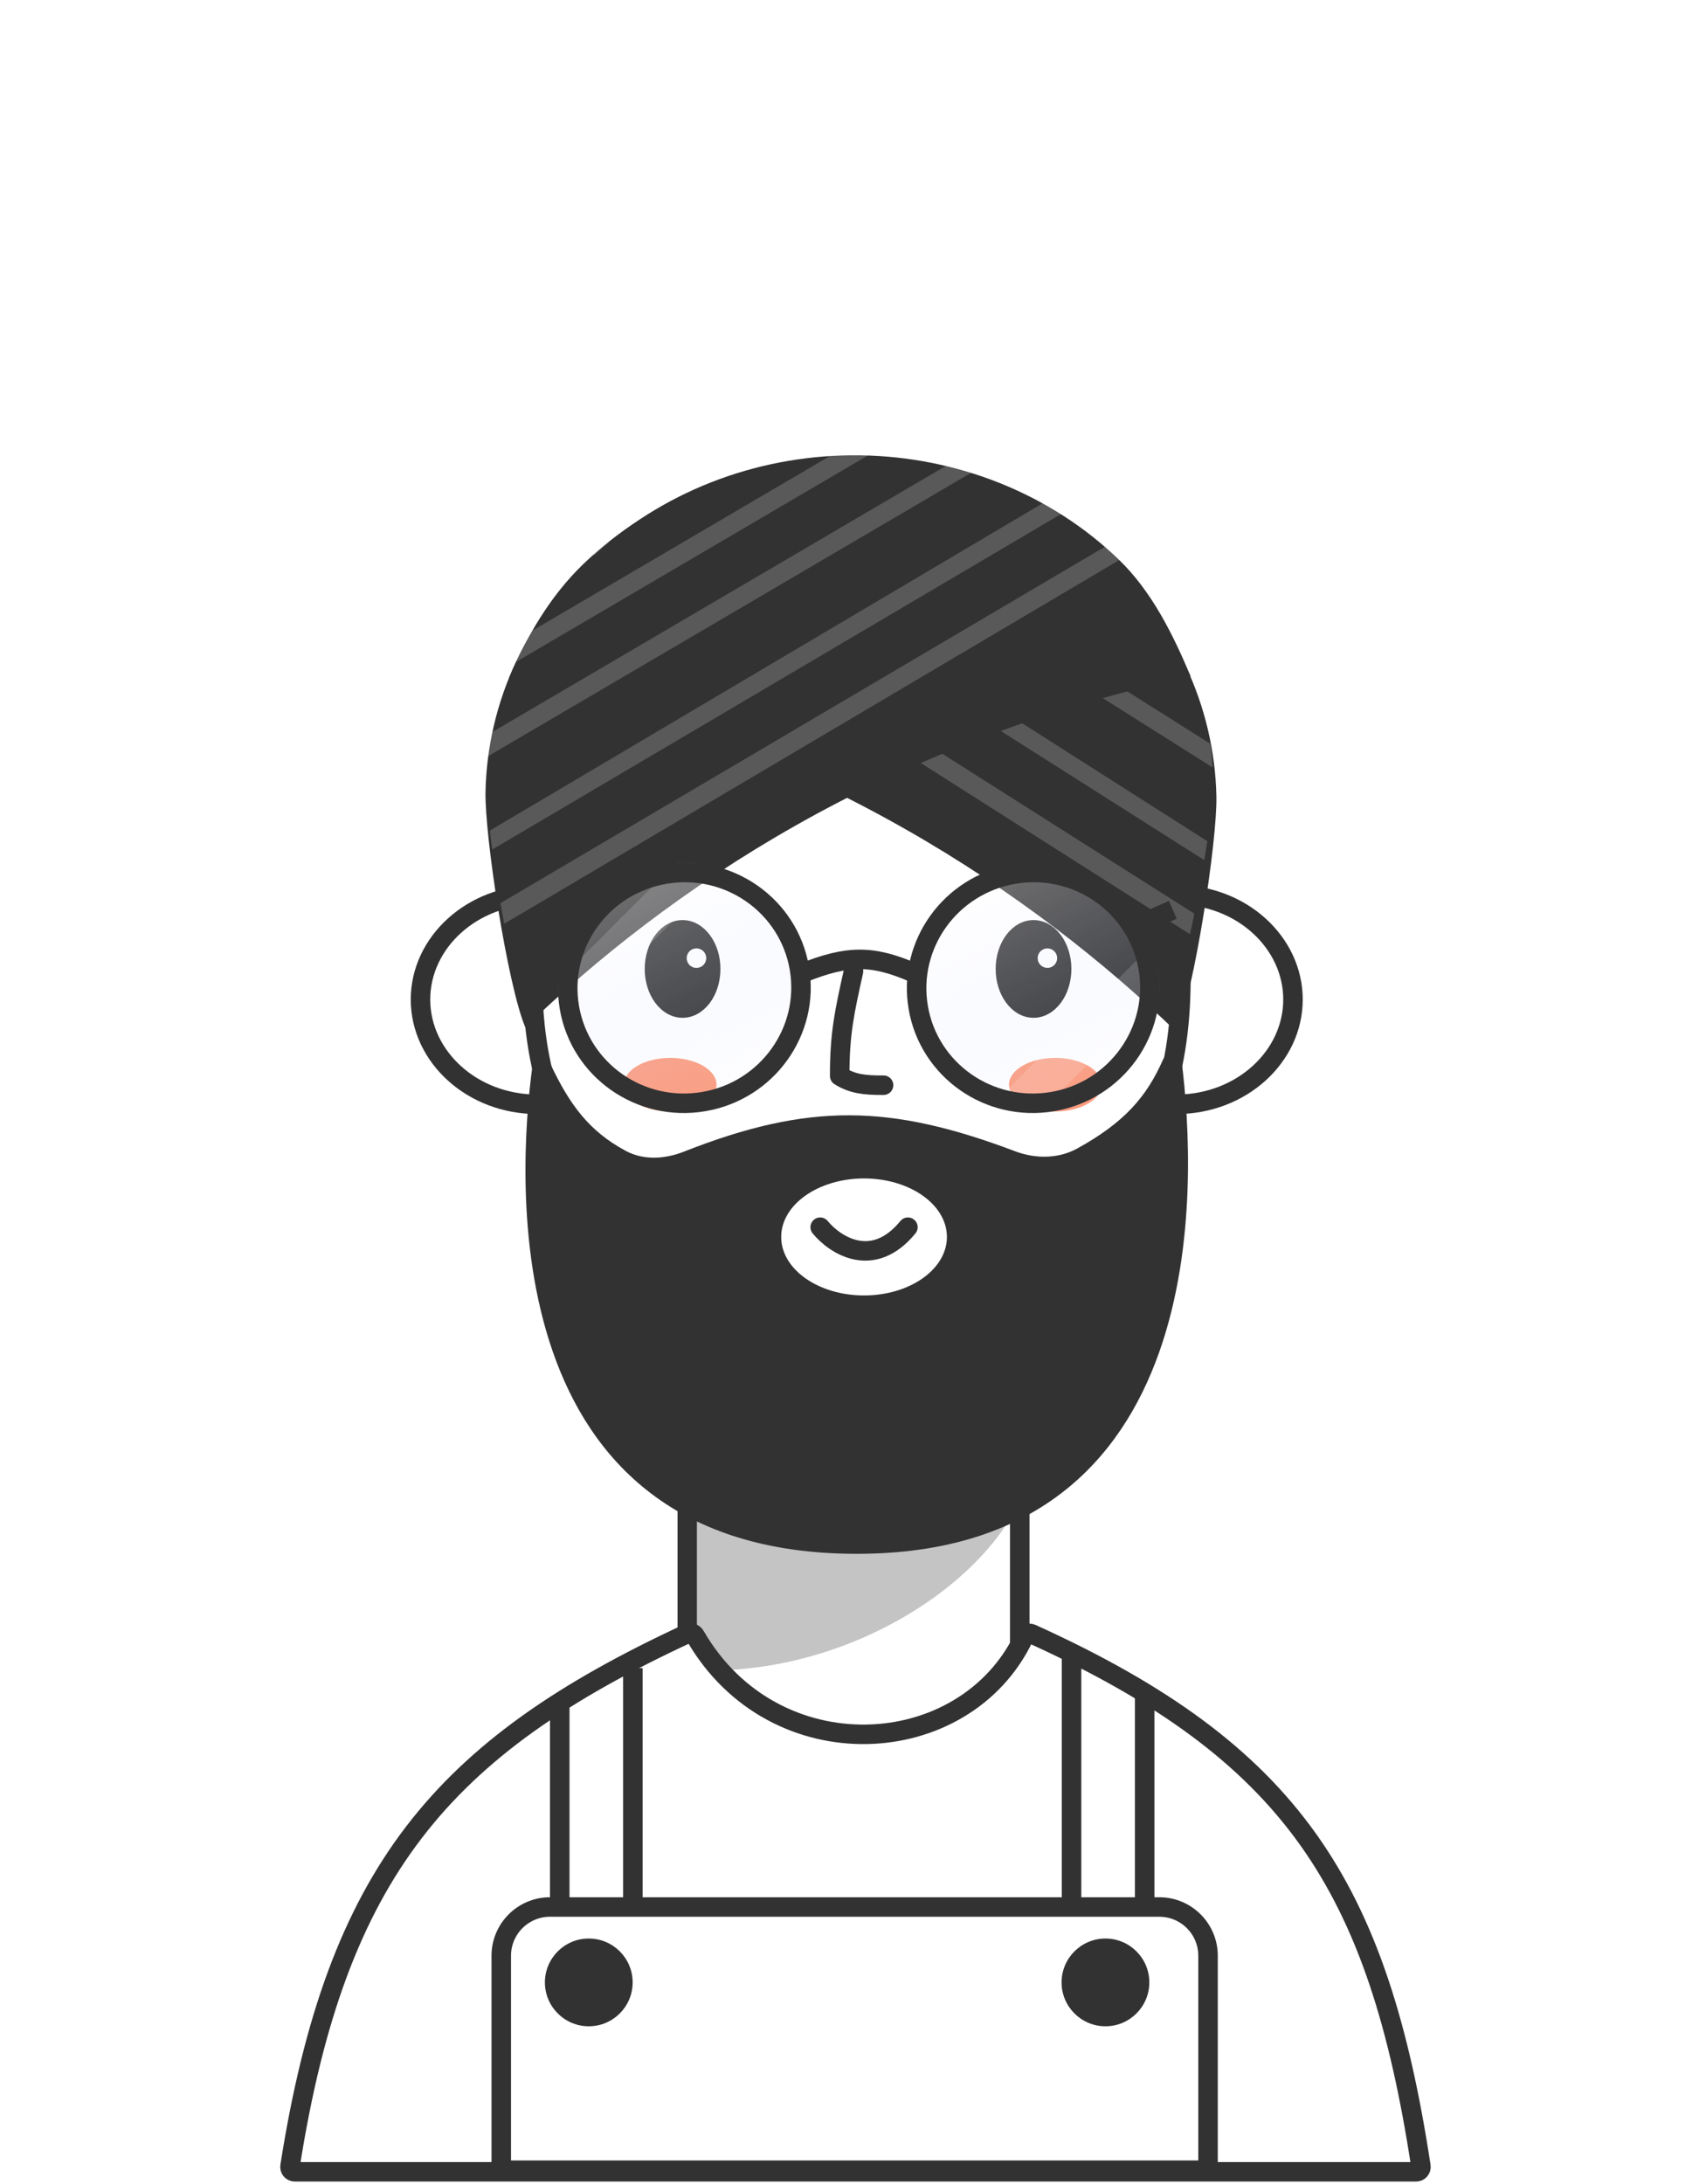 <svg width="350" height="448" viewBox="0 0 350 448" fill="none" xmlns="http://www.w3.org/2000/svg">
<rect x="141" y="260" width="68.214" height="128.131" rx="13.777" fill="white" stroke="#323232" stroke-width="4" stroke-linecap="round"/>
<path d="M142.896 342.634V301.678H211.5C206.333 322.68 175.523 343.768 142.896 342.634Z" fill="#7E7E7E" fill-opacity="0.45"/>
<rect x="141" y="185" width="68.214" height="128.131" rx="13.777" fill="white" stroke="#323232" stroke-width="4" stroke-linecap="round"/>
<path d="M142.896 267.634V226.678H211.5C206.333 247.68 175.523 268.768 142.896 267.634Z" fill="#7E7E7E" fill-opacity="0.45"/>
<path d="M134.268 205.03C134.268 216.719 123.718 226.53 110.268 226.53C96.818 226.53 86.268 216.719 86.268 205.03C86.268 193.342 96.818 183.53 110.268 183.53C123.718 183.53 134.268 193.342 134.268 205.03Z" fill="white" stroke="#323232" stroke-width="4"/>
<path d="M217.268 205.03C217.268 216.719 227.818 226.53 241.268 226.53C254.718 226.53 265.268 216.719 265.268 205.03C265.268 193.342 254.718 183.53 241.268 183.53C227.818 183.53 217.268 193.342 217.268 205.03Z" fill="white" stroke="#323232" stroke-width="4"/>
<g clip-path="url(#clip0_101_114)">
<path d="M242.268 200.862C242.268 221.202 236.341 236.701 225.321 247.13C214.284 257.575 197.851 263.208 176.298 263.208C154.745 263.208 138.036 257.575 126.729 247.115C115.446 236.676 109.268 221.178 109.268 200.862C109.268 180.538 115.453 163.926 126.796 152.403C138.133 140.885 154.836 134.233 176.298 134.233C197.759 134.233 214.186 140.883 225.254 152.386C236.334 163.902 242.268 180.515 242.268 200.862Z" fill="white" stroke="#323232" stroke-width="4" stroke-linecap="round"/>
<path d="M175.11 199.208C173.243 207.596 172.268 211.979 172.268 220.706C174.769 222.26 177.16 222.649 181.268 222.605" stroke="#323232" stroke-width="4" stroke-linecap="round" stroke-linejoin="round"/>
<path d="M140.036 208.28C142.097 208.28 143.925 207.165 145.221 205.437C146.517 203.71 147.303 201.346 147.303 198.756C147.303 196.167 146.517 193.803 145.221 192.076C143.925 190.348 142.097 189.233 140.036 189.233C137.974 189.233 136.146 190.348 134.85 192.076C133.555 193.803 132.768 196.167 132.768 198.756C132.768 201.346 133.555 203.71 134.85 205.437C136.146 207.165 137.974 208.28 140.036 208.28Z" fill="#323232" stroke="#323232" stroke-linecap="round"/>
<circle cx="142.884" cy="196.542" r="2.5" fill="white" stroke="#323232"/>
<path d="M212.036 208.28C214.097 208.28 215.925 207.165 217.221 205.437C218.517 203.71 219.303 201.346 219.303 198.756C219.303 196.167 218.517 193.803 217.221 192.076C215.925 190.348 214.097 189.233 212.036 189.233C209.974 189.233 208.146 190.348 206.85 192.076C205.555 193.803 204.768 196.167 204.768 198.756C204.768 201.346 205.555 203.71 206.85 205.437C208.146 207.165 209.974 208.28 212.036 208.28Z" fill="#323232" stroke="#323232" stroke-linecap="round"/>
<circle cx="214.884" cy="196.542" r="2" fill="white"/>
<g filter="url(#filter0_f_101_114)">
<ellipse cx="137.5" cy="222.5" rx="9.5" ry="5.5" fill="#FC9D80"/>
</g>
<g filter="url(#filter1_f_101_114)">
<ellipse cx="216.5" cy="222.5" rx="9.5" ry="5.5" fill="#FC9D80"/>
</g>
</g>
<g filter="url(#filter2_d_101_114)">
<path d="M104.394 135.192C108.008 126.632 112.828 118.289 119.699 111.677C126.571 105.066 134.781 99.78 143.863 96.122C152.945 92.465 162.719 90.507 172.629 90.36C182.538 90.213 192.389 91.881 201.618 95.268C210.846 98.655 219.273 103.694 226.416 110.099C233.559 116.504 239.279 124.148 243.249 132.595C247.218 141.042 249.361 150.127 249.553 159.331C249.745 168.535 245.008 199.132 241.394 207.692C212.394 179.692 167.532 148.829 104.394 135.192Z" fill="#323232"/>
</g>
<path fill-rule="evenodd" clip-rule="evenodd" d="M242.498 132.555C242.83 133.261 243.149 133.972 243.456 134.688C244.024 136.015 244.549 137.356 245.029 138.709L168.112 90.157C170.18 90.039 172.256 90 174.336 90.041C174.617 90.046 174.899 90.053 175.18 90.062L242.498 132.555ZM153.068 92.454L248.328 152.584C248.53 154.187 248.672 155.797 248.755 157.41L148.104 93.876C149.742 93.348 151.397 92.874 153.068 92.454ZM133.879 100.086L247.69 172.547C247.504 173.799 247.298 175.103 247.076 176.44L130.203 102.294C131.405 101.525 132.631 100.789 133.879 100.086ZM121.328 108.963L245.042 187.422C244.752 188.843 244.453 190.257 244.147 191.647L118.424 111.692C119.16 110.947 119.919 110.222 120.702 109.519C120.91 109.332 121.118 109.147 121.328 108.963Z" fill="white" fill-opacity="0.19"/>
<g filter="url(#filter3_d_101_114)">
<path d="M244.268 134.733C240.654 126.173 236.334 117.331 229.462 110.719C222.591 104.107 214.38 98.821 205.299 95.163C196.217 91.506 186.442 89.548 176.533 89.401C166.623 89.255 156.773 90.922 147.544 94.309C138.315 97.696 129.889 102.736 122.746 109.14C115.603 115.545 109.883 123.189 105.913 131.636C101.944 140.084 99.801 149.169 99.609 158.373C99.417 167.577 104.154 198.173 107.768 206.733C136.768 178.733 181.13 148.37 244.268 134.733Z" fill="#323232"/>
</g>
<path fill-rule="evenodd" clip-rule="evenodd" d="M106.136 131.168C106.061 131.324 105.987 131.48 105.913 131.636C105.072 133.426 104.313 135.244 103.637 137.087L184.125 89.87C181.865 89.624 179.59 89.472 177.307 89.416L106.136 131.168ZM198.704 92.842L100.237 150.607C100.015 152.18 99.85 153.762 99.743 155.35L203.518 94.471C201.932 93.877 200.327 93.334 198.704 92.842ZM217.279 101.243L100.497 170.378C100.646 171.633 100.811 172.934 100.99 174.264L220.82 103.592C219.664 102.777 218.483 101.994 217.279 101.243ZM229.33 110.592L102.674 185.261C102.92 186.692 103.174 188.111 103.435 189.502L232.086 113.432C231.246 112.5 230.372 111.594 229.462 110.719C229.418 110.676 229.374 110.634 229.33 110.592Z" fill="white" fill-opacity="0.19"/>
<path d="M128.352 236.065C120.907 232.043 116.91 226.733 112.874 218.153C112.037 216.373 109.507 216.624 109.244 218.573C106.15 241.496 101.253 318.733 175.768 318.733C249.242 318.733 245.507 242.229 242.422 217.703C242.166 215.664 239.442 215.454 238.614 217.334C235.218 225.043 230.645 230.261 221.032 235.576C217.121 237.738 212.422 237.729 208.242 236.149C182.685 226.493 165.947 226.127 140.27 236.249C136.397 237.776 132.015 238.044 128.352 236.065Z" fill="#323232"/>
<ellipse cx="177.268" cy="253.733" rx="17" ry="12" fill="white"/>
<path d="M168.268 251.733C171.268 255.4 179.068 260.533 186.268 251.733" stroke="#323232" stroke-width="4" stroke-linecap="round" stroke-linejoin="round"/>
<path d="M164.609 199.611C173.886 195.905 178.93 195.813 187.609 199.611" stroke="#323232" stroke-width="4" stroke-linecap="round"/>
<path d="M118 194.799L110.109 187.135" stroke="#323232" stroke-width="4"/>
<path d="M232.049 190.439L240.609 186.635" stroke="#323232" stroke-width="4"/>
<path fill-rule="evenodd" clip-rule="evenodd" d="M142.769 177.07L146.355 180.657L116.657 210.355L115.255 208.953C115.093 208.311 114.956 207.658 114.843 206.994C114.509 205.031 114.41 203.081 114.525 201.173L138.657 177.041C140.045 176.942 141.419 176.954 142.769 177.07Z" fill="white" fill-opacity="0.15"/>
<path d="M164.001 198.631C166.189 211.493 157.426 223.749 144.376 225.969C131.326 228.189 119.003 219.521 116.814 206.659C114.626 193.797 123.39 181.541 136.44 179.321C149.49 177.101 161.813 185.769 164.001 198.631Z" fill="url(#paint0_linear_101_114)" fill-opacity="0.3" stroke="#323232" stroke-width="4"/>
<path fill-rule="evenodd" clip-rule="evenodd" d="M237.886 203.612C237.957 201.865 237.847 200.086 237.543 198.296C237.511 198.111 237.478 197.927 237.443 197.744L234.941 195.243L203.78 226.404L204.681 227.305C207.396 228.086 210.273 228.434 213.217 228.28L237.886 203.612Z" fill="white" fill-opacity="0.15"/>
<path d="M235.571 198.631C237.759 211.493 228.996 223.749 215.946 225.969C202.896 228.189 190.573 219.521 188.385 206.659C186.196 193.797 194.96 181.541 208.01 179.321C221.06 177.101 233.383 185.769 235.571 198.631Z" fill="url(#paint1_linear_101_114)" fill-opacity="0.3" stroke="#323232" stroke-width="4"/>
<path d="M141.18 335.032C141.637 334.82 142.303 334.988 142.637 335.566C158.781 363.54 197.874 361.35 210.064 335.821C210.396 335.127 211.144 334.922 211.623 335.139C238.582 347.357 256.284 360.353 268.373 377.321C280.476 394.308 287.102 415.482 291.512 444.356C291.604 444.958 291.132 445.5 290.538 445.5H60.471C59.878 445.5 59.405 444.956 59.5 444.354C64.263 414.036 72.098 392.611 84.931 375.851C97.765 359.091 115.747 346.803 141.18 335.032Z" fill="white" stroke="#323232" stroke-width="4" stroke-linecap="round" stroke-linejoin="round"/>
<path d="M114.838 349.178L114.838 408.178" stroke="#323232" stroke-width="4"/>
<path d="M129.838 342.178L129.838 401.178" stroke="#323232" stroke-width="4"/>
<line x1="234.838" y1="347.178" x2="234.838" y2="408.178" stroke="#323232" stroke-width="4"/>
<line x1="219.838" y1="339.178" x2="219.838" y2="400.178" stroke="#323232" stroke-width="4"/>
<path d="M102.838 401.178C102.838 395.655 107.315 391.178 112.838 391.178H237.838C243.361 391.178 247.838 395.655 247.838 401.178V445.178H102.838V401.178Z" fill="white" stroke="#323232" stroke-width="4"/>
<circle cx="120.792" cy="406.647" r="9" fill="#323232"/>
<circle cx="226.792" cy="406.647" r="9" fill="#323232"/>
<defs>
<filter id="filter0_f_101_114" x="116" y="205" width="43" height="35" filterUnits="userSpaceOnUse" color-interpolation-filters="sRGB">
<feFlood flood-opacity="0" result="BackgroundImageFix"/>
<feBlend mode="normal" in="SourceGraphic" in2="BackgroundImageFix" result="shape"/>
<feGaussianBlur stdDeviation="6" result="effect1_foregroundBlur_101_114"/>
</filter>
<filter id="filter1_f_101_114" x="195" y="205" width="43" height="35" filterUnits="userSpaceOnUse" color-interpolation-filters="sRGB">
<feFlood flood-opacity="0" result="BackgroundImageFix"/>
<feBlend mode="normal" in="SourceGraphic" in2="BackgroundImageFix" result="shape"/>
<feGaussianBlur stdDeviation="6" result="effect1_foregroundBlur_101_114"/>
</filter>
<filter id="filter2_d_101_114" x="100.394" y="90.351" width="153.165" height="125.34" filterUnits="userSpaceOnUse" color-interpolation-filters="sRGB">
<feFlood flood-opacity="0" result="BackgroundImageFix"/>
<feColorMatrix in="SourceAlpha" type="matrix" values="0 0 0 0 0 0 0 0 0 0 0 0 0 0 0 0 0 0 127 0" result="hardAlpha"/>
<feOffset dy="4"/>
<feGaussianBlur stdDeviation="2"/>
<feColorMatrix type="matrix" values="0 0 0 0 0.034 0 0 0 0 0.081 0 0 0 0 0.367 0 0 0 0.15 0"/>
<feBlend mode="normal" in2="BackgroundImageFix" result="effect1_dropShadow_101_114"/>
<feBlend mode="normal" in="SourceGraphic" in2="effect1_dropShadow_101_114" result="shape"/>
</filter>
<filter id="filter3_d_101_114" x="95.603" y="89.392" width="152.665" height="125.34" filterUnits="userSpaceOnUse" color-interpolation-filters="sRGB">
<feFlood flood-opacity="0" result="BackgroundImageFix"/>
<feColorMatrix in="SourceAlpha" type="matrix" values="0 0 0 0 0 0 0 0 0 0 0 0 0 0 0 0 0 0 127 0" result="hardAlpha"/>
<feOffset dy="4"/>
<feGaussianBlur stdDeviation="2"/>
<feColorMatrix type="matrix" values="0 0 0 0 0.034 0 0 0 0 0.081 0 0 0 0 0.367 0 0 0 0.15 0"/>
<feBlend mode="normal" in2="BackgroundImageFix" result="effect1_dropShadow_101_114"/>
<feBlend mode="normal" in="SourceGraphic" in2="effect1_dropShadow_101_114" result="shape"/>
</filter>
<linearGradient id="paint0_linear_101_114" x1="136.104" y1="177.349" x2="160.109" y2="226.635" gradientUnits="userSpaceOnUse">
<stop stop-color="white"/>
<stop offset="1" stop-color="#C0C8FE" stop-opacity="0"/>
</linearGradient>
<linearGradient id="paint1_linear_101_114" x1="207.674" y1="177.349" x2="231.679" y2="226.635" gradientUnits="userSpaceOnUse">
<stop stop-color="white"/>
<stop offset="1" stop-color="#C0C8FE" stop-opacity="0"/>
</linearGradient>
<clipPath id="clip0_101_114">
<rect width="137" height="190" fill="white" transform="translate(107.268 75.53)"/>
</clipPath>
</defs>
</svg>
